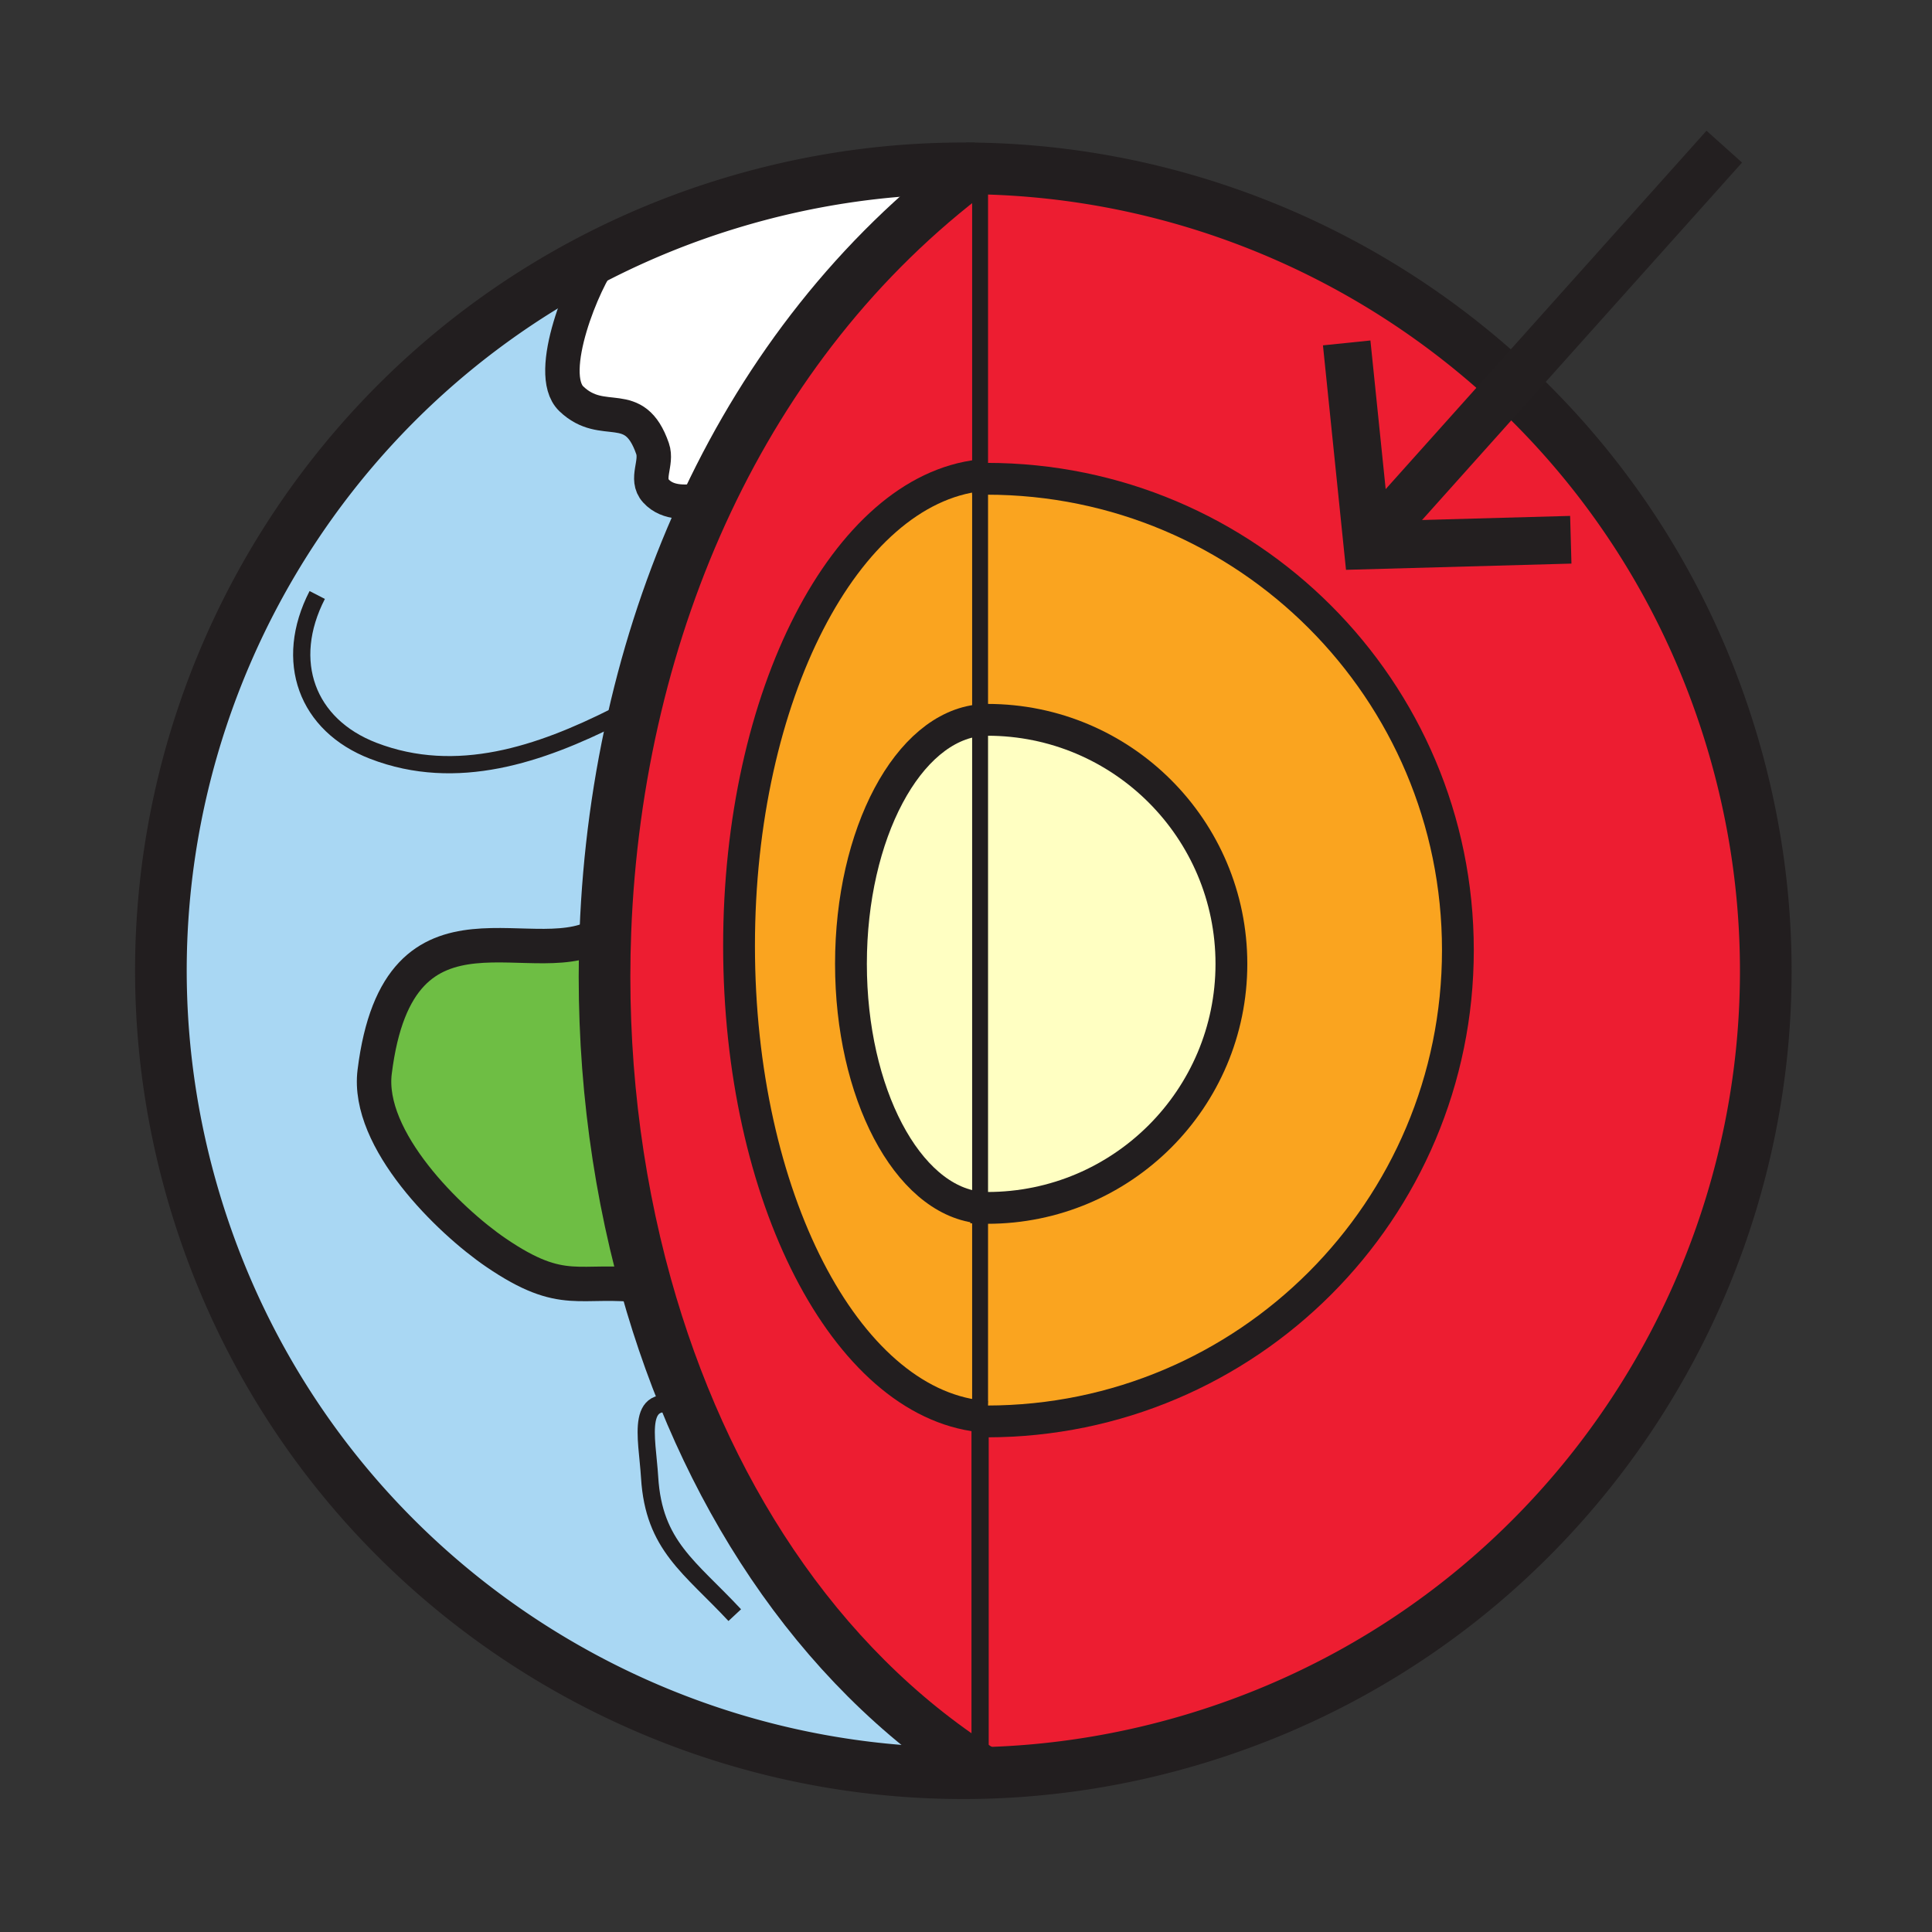 <svg xmlns="http://www.w3.org/2000/svg" width="850.394" height="850.394" viewBox="0 0 850.394 850.394" overflow="visible"><rect x="0" y="0" width="850.394" height="850.394" fill="#333333" stroke="none"/><path d="M434.43 625.66c114.5-.101 207.28-92.94 207.28-207.46 0-114.58-92.88-207.46-207.47-207.46-.95 0-1.9.01-2.84.02V75.43l.029-1.26c148.181 3.07 284.221 99.97 330.13 249.39 57.29 186.4-47.38 384-233.79 441.27-32.05 9.85-64.409 14.91-96.34 15.59l-.029-1.28V623.38c1 .11 2 .2 3.01.26l.02 2.02z" fill="#ed1d31"/><path d="M434.24 210.74c114.59 0 207.47 92.88 207.47 207.46 0 114.52-92.78 207.359-207.28 207.46l-.02-2.021c-1.01-.06-2.01-.149-3.01-.26v-91.76c1.06.03 2.13.05 3.21.05 59.319 0 107.409-48.1 107.409-107.42s-48.09-107.41-107.409-107.41c-1.08 0-2.15.05-3.21.15V210.76c.94-.01 1.89-.02 2.84-.02z" fill="#faa41f"/><path d="M434.61 316.84c59.319 0 107.409 48.09 107.409 107.41 0 59.32-48.09 107.42-107.409 107.42-1.08 0-2.15-.02-3.21-.05V316.99c1.06-.1 2.13-.15 3.21-.15z" fill="#ffffc2"/><path d="M280 310.7c7.43-31.07 17.87-61.33 31.41-90.04 26.85-56.95 65.86-107.77 117.7-146.53h.01c.77.01 1.54.02 2.31.04l-.029 1.26v133.79C372.2 215.79 325.3 305.99 325.3 416.31c0 110.31 46.9 200.5 106.101 207.07v155.76C358.91 732.8 309.18 654.97 284.36 565.9c-13.82-49.641-19.91-102.761-17.89-155.88 1.27-33.4 5.75-66.8 13.53-99.32z" fill="#ed1d31"/><path d="M280 310.7c-7.78 32.52-12.26 65.92-13.53 99.32L266 410c-28.82 20.99-90.4-24.19-101.09 61.8-3.71 29.91 32.79 65.5 53.29 79.49 30.12 20.56 36.49 11.05 65.8 14.71l.36-.1c24.82 89.07 74.55 166.9 147.04 213.24l.029 1.28c-153.85 3.3-297.49-95.02-344.93-249.38-51.32-166.98 27.3-342.9 178.23-418.94l.38.75c-8.03 10.12-25.27 51.5-13.65 62.67 14.12 13.56 27.68-1.38 35.77 21.94 2.21 6.36-3.32 13.36 1.47 18.63 5.39 5.94 14.22 5.06 21.3 3.91l1.41.66C297.87 249.37 287.43 279.63 280 310.7z" fill="#a9d7f3"/><path d="M430.64 531.59c.25.021.5.021.761.03v91.76C372.2 616.81 325.3 526.62 325.3 416.31c0-110.32 46.9-200.52 106.101-207.09V316.99c-31.67 2.99-56.84 49.87-56.84 107.26 0 56.95 24.78 103.54 56.09 107.19l-.011.15z" fill="#faa41f"/><path d="M431.4 316.99v214.63c-.261-.01-.511-.01-.761-.03l.011-.149c-31.311-3.65-56.09-50.24-56.09-107.19 0-57.391 25.17-104.271 56.84-107.261z" fill="#ffffc2"/><path d="M320.29 89.77c36.22-11.13 72.86-16.15 108.82-15.64-51.84 38.76-90.851 89.58-117.7 146.53L310 220c-7.08 1.15-15.91 2.03-21.3-3.91-4.79-5.27.74-12.27-1.47-18.63-8.09-23.32-21.65-8.38-35.77-21.94-11.62-11.17 5.62-52.55 13.65-62.67l-.38-.75a354.33 354.33 0 0 1 55.56-22.33z" fill="#fff"/><path d="M284.36 565.9l-.36.1c-29.31-3.66-35.68 5.85-65.8-14.71-20.5-13.99-57-49.58-53.29-79.49C175.6 385.81 237.18 430.99 266 410l.47.02c-2.02 53.12 4.07 106.24 17.89 155.88z" fill="#6ebe44"/><g fill="none" stroke="#221e1f"><path d="M429.12 74.13c.77.01 1.54.02 2.31.04 148.181 3.07 284.221 99.97 330.13 249.39 57.29 186.4-47.38 384-233.79 441.27-32.05 9.85-64.409 14.91-96.34 15.59-153.85 3.3-297.49-95.02-344.93-249.38-51.32-166.98 27.3-342.9 178.23-418.94a354.33 354.33 0 0 1 55.56-22.33c36.22-11.13 72.86-16.15 108.82-15.64" stroke-width="22.736"/><path d="M265.11 112.85c-8.03 10.12-25.27 51.5-13.65 62.67 14.12 13.56 27.68-1.38 35.77 21.94 2.21 6.36-3.32 13.36 1.47 18.63 5.39 5.94 14.22 5.06 21.3 3.91M266 410c-28.82 20.99-90.4-24.19-101.09 61.8-3.71 29.91 32.79 65.5 53.29 79.49 30.12 20.56 36.49 11.05 65.8 14.71" stroke-width="15.157"/><path d="M323.41 710.92c-19.7-21.16-35.65-30.5-37.47-60.63-1.09-17.89-7.07-39.53 16.06-30.29M282 310c-.78.27-1.43.5-2 .7-4.73 1.71-2.96 1.53-9.21 4.67-32.86 16.52-69.67 29.28-106.48 15.1-29.27-11.28-39.69-39.4-24.68-68.58" stroke-width="7.579"/><path d="M431.4 72.43c-.761.56-1.521 1.13-2.28 1.7h-.01c-51.84 38.76-90.851 89.58-117.7 146.53-13.54 28.71-23.98 58.97-31.41 90.04-7.78 32.52-12.26 65.92-13.53 99.32-2.02 53.12 4.07 106.24 17.89 155.88 24.82 89.07 74.55 166.9 147.04 213.24" stroke-width="22.736"/><path stroke-width="7.579" d="M431.4 620.93V779.14"/><path stroke-width="7" d="M431.4 75.43v545.5"/><path d="M427.68 210.84c1.24-.04 2.48-.07 3.721-.08.939-.01 1.89-.02 2.84-.02 114.59 0 207.47 92.88 207.47 207.46 0 114.52-92.78 207.359-207.28 207.46h-.189" stroke-width="14"/><path d="M430.65 531.44c-31.311-3.65-56.09-50.24-56.09-107.19 0-57.39 25.17-104.27 56.84-107.26 1.06-.1 2.13-.15 3.21-.15" stroke-width="14"/><path d="M434.61 316.84c59.319 0 107.409 48.09 107.409 107.41 0 59.32-48.09 107.42-107.409 107.42-1.08 0-2.15-.02-3.21-.05-.261-.01-.511-.01-.761-.03-1.04-.03-2.069-.08-3.1-.149" stroke-width="14"/><path d="M434.13 208.98c-.91.06-1.82.14-2.729.24C372.2 215.79 325.3 305.99 325.3 416.31c0 110.31 46.9 200.5 106.101 207.07 1 .11 2 .2 3.01.26" stroke-width="14"/></g><path fill="#fff" stroke="#231f20" stroke-width="21" d="M758.964 64.552L602.862 238.928"/><path fill="none" stroke="#231f20" stroke-width="21" d="M691.403 237.578l-89.493 2.471-9.15-89.111"/><path fill="none" d="M0 0h850.394v850.394H0z"/></svg>
